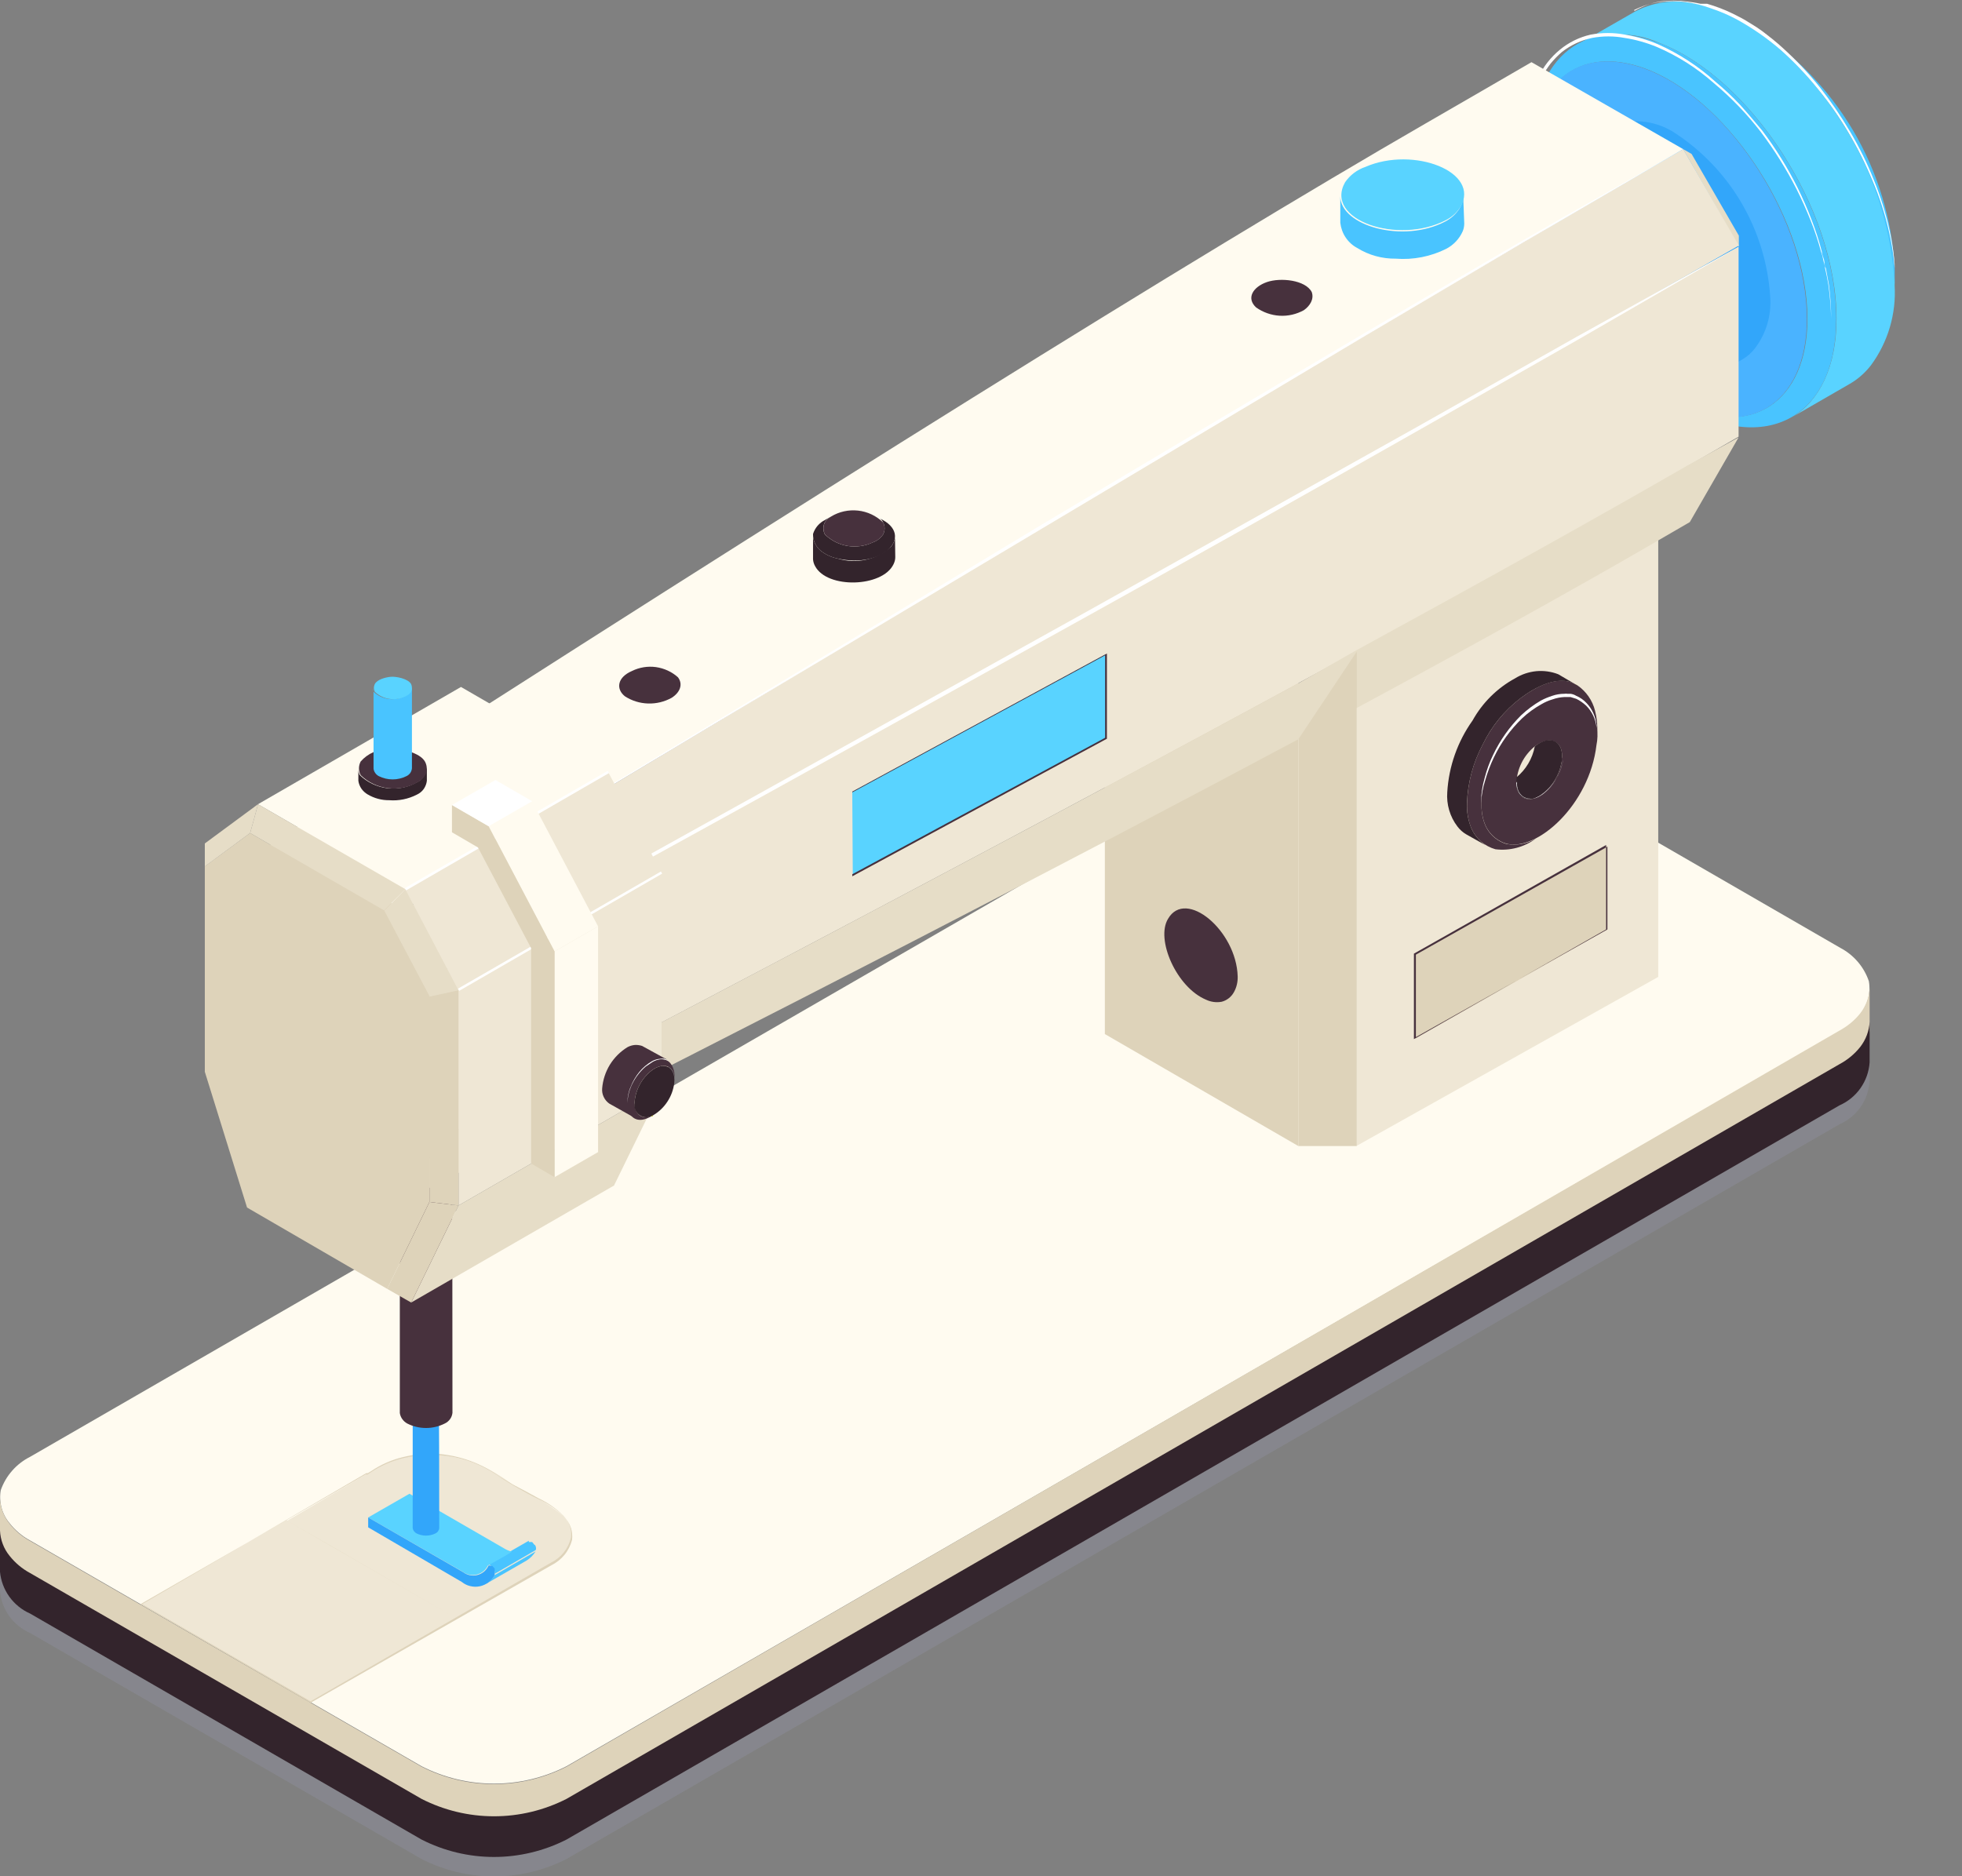 <svg width="23" height="22" viewBox="0 0 23 22" fill="none" xmlns="http://www.w3.org/2000/svg">
<rect x="0" y="0" width="23" height="22" fill="#808080" stroke="none"/>
<g clip-path="url(#clip0_1232_6340)">
<g style="mix-blend-mode:multiply" opacity="0.2">
<path d="M21.917 12.677C21.91 12.785 21.874 12.89 21.812 12.979C21.75 13.069 21.664 13.139 21.564 13.183L6.641 21.798C6.377 21.932 6.086 22.002 5.791 22.002C5.496 22.002 5.205 21.932 4.942 21.798L0.353 19.148C0.255 19.105 0.171 19.037 0.109 18.951C0.047 18.864 0.009 18.762 0 18.656V18.167C0.005 18.275 0.044 18.379 0.113 18.463C0.178 18.545 0.26 18.613 0.353 18.662L4.942 21.312C5.205 21.446 5.496 21.516 5.791 21.516C6.086 21.516 6.377 21.446 6.641 21.312L21.564 12.677C21.658 12.627 21.74 12.56 21.807 12.478C21.873 12.393 21.912 12.289 21.917 12.181V12.677Z" fill="#A0A2C1"/>
</g>
<path d="M22.21 3.344C22.231 3.68 22.132 4.013 21.932 4.284C21.864 4.371 21.781 4.445 21.686 4.5L21.007 4.892C21.327 4.705 21.529 4.299 21.529 3.738C21.529 2.437 20.503 0.904 19.453 0.504C19.308 0.438 19.149 0.404 18.989 0.404C18.829 0.404 18.671 0.438 18.525 0.504L19.166 0.136C19.353 0.037 19.566 -0.002 19.776 0.027C20.897 0.145 22.21 1.859 22.21 3.344Z" fill="#59D3FF"/>
<path d="M22.211 3.344C22.176 2.746 22.007 2.163 21.716 1.639C21.426 1.116 21.021 0.664 20.533 0.317C21.021 0.618 21.428 1.033 21.721 1.526C22.013 2.019 22.181 2.576 22.211 3.148V3.344Z" fill="#49C4FF"/>
<path d="M19.451 0.504C20.503 0.904 21.526 2.437 21.526 3.738C21.526 4.942 20.637 5.345 19.655 4.717C20.518 5.164 21.188 4.717 21.188 3.738C21.188 2.594 20.299 1.233 19.359 0.833C18.561 0.498 17.998 0.934 17.959 1.776C17.924 0.759 18.514 0.148 19.451 0.504Z" fill="#49C4FF"/>
<path d="M17.954 1.776C17.992 0.934 18.547 0.498 19.353 0.833C20.302 1.233 21.179 2.594 21.182 3.738C21.182 4.752 20.468 5.2 19.566 4.669C19.084 4.353 18.685 3.925 18.404 3.421C18.123 2.917 17.969 2.352 17.954 1.776Z" fill="#4AB3FF"/>
<path d="M20.509 0.302L20.577 0.344L20.532 0.317L20.509 0.302Z" fill="#B6BD00"/>
<path d="M19.732 4.764L19.572 4.672L19.652 4.717L19.732 4.764Z" fill="#B6BD00"/>
<path d="M17.953 1.678C17.95 1.545 17.96 1.412 17.983 1.281V1.23V1.183L17.998 1.132V1.109V1.085V1.038L18.016 0.99V0.969V0.946C18.021 0.93 18.028 0.915 18.036 0.901C18.066 0.84 18.101 0.782 18.143 0.729C18.185 0.676 18.233 0.627 18.285 0.584C18.39 0.497 18.514 0.436 18.647 0.406C18.78 0.381 18.917 0.381 19.05 0.406C19.183 0.429 19.312 0.466 19.436 0.519C19.68 0.628 19.907 0.775 20.106 0.955C20.21 1.041 20.309 1.134 20.402 1.233C20.491 1.331 20.577 1.435 20.657 1.53C20.817 1.742 20.957 1.968 21.075 2.206C21.134 2.327 21.188 2.449 21.235 2.573C21.283 2.696 21.324 2.822 21.357 2.95C21.357 2.982 21.374 3.015 21.383 3.048C21.392 3.08 21.383 3.113 21.404 3.145L21.422 3.243L21.44 3.341C21.457 3.473 21.466 3.605 21.466 3.738C21.463 3.605 21.452 3.473 21.434 3.341L21.416 3.243L21.395 3.145C21.395 3.113 21.38 3.083 21.374 3.05C21.369 3.018 21.36 2.985 21.348 2.953C21.314 2.826 21.272 2.701 21.223 2.579C21.173 2.455 21.119 2.333 21.06 2.217C20.94 1.981 20.799 1.756 20.639 1.544C20.559 1.441 20.473 1.34 20.384 1.248C20.291 1.151 20.192 1.059 20.088 0.972C19.89 0.797 19.666 0.655 19.424 0.551C19.303 0.501 19.177 0.465 19.047 0.445C18.92 0.421 18.789 0.421 18.662 0.445C18.534 0.472 18.415 0.528 18.312 0.608C18.263 0.65 18.217 0.697 18.176 0.747C18.137 0.799 18.101 0.854 18.069 0.91C18.061 0.924 18.054 0.939 18.048 0.955V0.975V0.999L18.027 1.043L18.01 1.091V1.115V1.138L17.995 1.186V1.233C17.995 1.248 17.995 1.266 17.995 1.281C17.969 1.411 17.955 1.544 17.953 1.678Z" fill="white"/>
<path d="M19.163 0.127C19.254 0.073 19.354 0.036 19.459 0.018C19.564 0.004 19.671 0.004 19.776 0.018C19.829 0.024 19.882 0.032 19.933 0.044H19.972H19.993H20.011L20.088 0.068C20.19 0.102 20.289 0.145 20.384 0.196C20.431 0.219 20.476 0.246 20.523 0.276L20.589 0.317L20.654 0.362C20.74 0.427 20.823 0.492 20.9 0.563C21.056 0.705 21.201 0.858 21.333 1.023C21.463 1.189 21.582 1.363 21.689 1.545C21.796 1.726 21.889 1.915 21.967 2.111C22.045 2.303 22.107 2.501 22.151 2.704C22.197 2.909 22.22 3.119 22.219 3.329C22.216 3.12 22.19 2.911 22.142 2.707C22.096 2.504 22.031 2.305 21.949 2.114C21.869 1.92 21.775 1.733 21.668 1.553C21.562 1.373 21.442 1.202 21.309 1.041C21.177 0.878 21.032 0.726 20.876 0.587C20.716 0.448 20.541 0.327 20.355 0.225C20.259 0.174 20.16 0.132 20.058 0.098C19.962 0.063 19.863 0.038 19.762 0.024C19.658 0.01 19.554 0.01 19.45 0.024C19.347 0.039 19.247 0.072 19.154 0.119L19.163 0.127Z" fill="white"/>
<path d="M20.752 3.486C20.767 3.699 20.704 3.909 20.577 4.079C20.535 4.135 20.483 4.181 20.423 4.216L19.83 4.559C19.926 4.5 20.006 4.418 20.061 4.319C20.139 4.172 20.175 4.006 20.165 3.839C20.132 2.627 19.032 1.589 18.401 1.764C18.351 1.776 18.303 1.796 18.259 1.823L18.852 1.485C18.975 1.434 19.109 1.413 19.242 1.424C19.375 1.435 19.503 1.477 19.617 1.548C19.945 1.759 20.219 2.044 20.416 2.381C20.613 2.718 20.728 3.097 20.752 3.486Z" fill="#32A6FA"/>
<path d="M21.908 11.505C21.92 11.574 21.917 11.643 21.9 11.71C21.882 11.777 21.851 11.84 21.807 11.894C21.741 11.976 21.658 12.045 21.564 12.095L6.641 20.71C6.378 20.844 6.087 20.914 5.791 20.914C5.496 20.914 5.205 20.844 4.942 20.71L0.353 18.063C0.26 18.013 0.178 17.944 0.113 17.861C0.068 17.808 0.036 17.746 0.018 17.679C0 17.611 -0.003 17.541 0.009 17.473C0.069 17.303 0.192 17.163 0.353 17.082L15.285 8.464C15.549 8.33 15.841 8.26 16.136 8.26C16.432 8.26 16.723 8.33 16.987 8.464L21.573 11.114C21.731 11.197 21.851 11.337 21.908 11.505Z" fill="#FFFBF0"/>
<path d="M21.917 12.084C21.91 12.192 21.874 12.297 21.812 12.386C21.75 12.476 21.664 12.546 21.564 12.59L6.641 21.203C6.377 21.336 6.086 21.406 5.791 21.406C5.496 21.406 5.205 21.336 4.942 21.203L0.353 18.552C0.256 18.51 0.172 18.442 0.11 18.356C0.048 18.27 0.01 18.169 0 18.063V17.571C0.005 17.679 0.044 17.783 0.113 17.867C0.178 17.95 0.26 18.019 0.353 18.069L4.942 20.716C5.205 20.85 5.496 20.92 5.791 20.92C6.086 20.92 6.377 20.85 6.641 20.716L21.564 12.084C21.658 12.033 21.741 11.965 21.807 11.882C21.873 11.797 21.912 11.693 21.917 11.585V12.084Z" fill="#DED3BA"/>
<path d="M21.917 12.457C21.91 12.565 21.873 12.669 21.811 12.758C21.749 12.847 21.663 12.917 21.564 12.961L6.641 21.57C6.377 21.704 6.086 21.774 5.791 21.774C5.496 21.774 5.205 21.704 4.942 21.57L0.353 18.92C0.256 18.877 0.172 18.809 0.11 18.723C0.048 18.637 0.01 18.536 0 18.431V17.947C0.005 18.056 0.044 18.16 0.113 18.244C0.178 18.326 0.26 18.395 0.353 18.445L4.942 21.093C5.205 21.227 5.496 21.297 5.791 21.297C6.087 21.297 6.378 21.227 6.641 21.093L21.564 12.478C21.658 12.428 21.741 12.359 21.807 12.276C21.873 12.191 21.912 12.088 21.917 11.98V12.457Z" fill="#33242C"/>
<path d="M19.439 5.665V11.455L15.905 13.435V7.649L19.439 5.665Z" fill="#EFE7D5"/>
<path d="M15.22 7.649V13.438L12.952 12.125V6.338L15.22 7.649Z" fill="#DED3BA"/>
<path d="M4.299 17.283H4.319C4.446 17.196 4.586 17.131 4.734 17.091C4.863 17.061 4.994 17.049 5.126 17.055C5.451 17.086 5.759 17.211 6.015 17.414C6.227 17.51 6.426 17.633 6.608 17.778C6.783 17.971 6.709 18.199 6.46 18.342L5.351 18.982L3.362 17.835L4.299 17.283Z" fill="#EFE7D5"/>
<path d="M5.351 18.97L3.641 19.957L1.648 18.81L3.359 17.823L5.351 18.97Z" fill="#EFE7D5"/>
<path d="M5.348 18.976L3.845 18.108L3.359 17.829L3.848 18.108L5.348 18.976Z" fill="#DED3BA"/>
<path d="M3.641 19.966L1.648 18.81L4.287 17.289H4.311L4.346 17.266C4.463 17.188 4.593 17.131 4.729 17.097C4.927 17.05 5.134 17.047 5.333 17.088C5.533 17.13 5.721 17.215 5.885 17.337L6.021 17.42C6.14 17.488 6.232 17.541 6.318 17.58C6.427 17.632 6.527 17.701 6.614 17.784C6.649 17.82 6.675 17.863 6.691 17.91C6.707 17.957 6.712 18.008 6.706 18.057C6.689 18.121 6.659 18.181 6.617 18.232C6.575 18.283 6.522 18.325 6.463 18.354L3.641 19.966ZM1.666 18.81L3.641 19.949L6.457 18.324C6.516 18.295 6.568 18.254 6.609 18.203C6.65 18.151 6.679 18.091 6.694 18.027C6.699 17.98 6.694 17.933 6.678 17.888C6.662 17.843 6.636 17.803 6.602 17.77C6.516 17.685 6.416 17.616 6.306 17.565C6.232 17.526 6.14 17.476 6.009 17.405L5.87 17.322C5.65 17.159 5.387 17.064 5.114 17.046C4.983 17.041 4.853 17.054 4.726 17.085C4.591 17.117 4.464 17.173 4.349 17.251L4.311 17.274H4.293L1.666 18.81Z" fill="#DED3BA"/>
<path d="M6.199 18.081C6.199 18.081 6.226 18.081 6.238 18.081L6.264 18.113C6.279 18.113 6.291 18.161 6.279 18.176L5.799 18.454C5.799 18.437 5.799 18.407 5.784 18.389L5.757 18.36C5.757 18.36 5.731 18.336 5.719 18.342L6.199 18.066V18.081Z" fill="#49C4FF"/>
<path d="M5.799 18.469L6.279 18.191C6.253 18.234 6.217 18.27 6.175 18.297L5.695 18.573C5.738 18.548 5.773 18.512 5.799 18.469Z" fill="#49C4FF"/>
<path d="M6 18.194C6 18.194 6.015 18.194 5.719 18.357C5.706 18.383 5.688 18.406 5.665 18.425C5.642 18.443 5.616 18.456 5.587 18.463C5.559 18.47 5.529 18.47 5.501 18.464C5.472 18.458 5.445 18.446 5.422 18.428L4.316 17.793L4.8 17.515L5.908 18.155C5.937 18.173 5.968 18.186 6 18.194Z" fill="#59D3FF"/>
<path d="M5.799 18.469C5.781 18.502 5.756 18.531 5.726 18.554C5.696 18.577 5.662 18.592 5.625 18.6C5.588 18.608 5.55 18.607 5.513 18.598C5.477 18.59 5.443 18.573 5.413 18.549L4.316 17.909V17.793L5.428 18.434C5.451 18.451 5.478 18.464 5.507 18.47C5.535 18.476 5.565 18.476 5.593 18.469C5.622 18.462 5.648 18.449 5.671 18.431C5.694 18.412 5.712 18.389 5.725 18.362C5.725 18.348 5.76 18.362 5.772 18.362L5.799 18.392C5.799 18.422 5.799 18.451 5.799 18.469Z" fill="#32A6FA"/>
<path d="M5.149 17.918C5.148 17.931 5.143 17.944 5.135 17.955C5.128 17.966 5.117 17.974 5.105 17.98C5.07 17.997 5.032 18.006 4.994 18.006C4.955 18.006 4.917 17.997 4.883 17.98C4.871 17.974 4.861 17.965 4.853 17.954C4.845 17.944 4.84 17.931 4.838 17.918V16.329C4.835 16.338 4.835 16.349 4.838 16.358C4.872 16.391 4.915 16.411 4.962 16.417C5.008 16.423 5.055 16.414 5.096 16.391C5.109 16.386 5.12 16.377 5.128 16.365C5.136 16.354 5.14 16.34 5.141 16.326C5.141 16.326 5.149 16.252 5.149 17.918Z" fill="#32A6FA"/>
<path d="M5.304 16.566C5.301 16.593 5.292 16.618 5.276 16.64C5.26 16.662 5.239 16.68 5.215 16.691C5.146 16.726 5.071 16.744 4.994 16.744C4.917 16.744 4.841 16.726 4.773 16.691C4.75 16.678 4.731 16.661 4.716 16.64C4.701 16.619 4.691 16.595 4.687 16.569C4.687 13.266 4.687 13.432 4.687 13.432C4.687 13.452 4.692 13.472 4.702 13.489C4.767 13.554 4.85 13.596 4.941 13.61C5.032 13.624 5.125 13.608 5.206 13.566C5.231 13.555 5.252 13.538 5.268 13.516C5.284 13.494 5.293 13.468 5.295 13.441C5.295 13.441 5.304 13.269 5.304 16.566Z" fill="#47313D"/>
<path d="M20.384 2.763V2.893L19.732 1.749L19.83 1.805L20.384 2.763Z" fill="#E6DDC7"/>
<path d="M18.878 1.257L19.732 1.749L18.878 1.257Z" fill="#B6BD00"/>
<path d="M19.788 3.22C17.021 4.822 12.257 7.486 5.496 11.209L5.158 11.405V13.367L5.496 13.172C12.249 9.644 17.014 7.074 19.788 5.464L20.381 5.12V2.893L19.788 3.22Z" fill="#EFE7D5"/>
<path d="M19.732 1.749L19.139 2.093C16.372 3.694 11.684 6.487 5.075 10.474L4.737 10.669L5.161 11.405L5.499 11.209C12.252 7.485 17.017 4.822 19.791 3.219L20.384 2.879L19.732 1.749Z" fill="#EFE7D5"/>
<path d="M20.381 5.129L19.809 6.122L19.216 6.466C18.315 6.985 17.211 7.597 15.905 8.301L15.22 8.668C12.585 10.078 9.203 11.824 5.072 13.907L4.734 14.102L5.158 13.367L5.496 13.171C9.404 11.13 12.645 9.41 15.22 8.013L15.878 7.637C17.449 6.779 18.749 6.054 19.777 5.461L20.381 5.129Z" fill="#E6DDC7"/>
<path d="M5.158 11.405V13.367L4.734 14.102L3.288 13.269L2.864 12.042V10.079L3.288 9.836L4.734 10.669L5.158 11.405Z" fill="#DED3BA"/>
<path d="M17.953 0.729L17.36 1.073L16.708 1.45C13.991 3.019 9.617 5.745 3.587 9.629L3.193 9.884L3.276 9.836L4.723 10.669L5.061 10.474C11.668 6.489 16.36 3.696 19.139 2.093L19.732 1.749L17.953 0.729Z" fill="#FFFBF0"/>
<path d="M20.384 2.893L18.496 3.984L16.599 5.063C15.334 5.781 14.066 6.492 12.795 7.198C11.524 7.904 10.252 8.609 8.977 9.315L7.068 10.367L6.11 10.889L5.633 11.153L5.502 11.194C5.461 11.215 5.422 11.239 5.384 11.262L5.146 11.396L5.381 11.259L5.502 11.194L5.621 11.129L6.098 10.862L7.053 10.332L8.959 9.273L12.771 7.154C14.042 6.444 15.311 5.734 16.578 5.025L18.478 3.952L20.384 2.893Z" fill="white"/>
<path d="M19.732 1.749L17.847 2.849L15.97 3.958L12.223 6.193L8.467 8.434L6.596 9.555L5.659 10.115L5.194 10.412L5.075 10.48C5.037 10.503 4.998 10.527 4.957 10.548L4.723 10.684L4.957 10.548L5.075 10.48L5.191 10.409L5.656 10.112L6.59 9.546L8.467 8.413L12.208 6.154C13.455 5.411 14.705 4.669 15.958 3.928C16.587 3.56 17.212 3.19 17.841 2.825C18.469 2.461 19.101 2.111 19.732 1.749Z" fill="white"/>
<path d="M7.755 10.234V12.762L5.375 14.135V11.606L7.755 10.234Z" fill="#EFE7D5"/>
<path d="M7.13 9.054L7.755 10.234L5.375 11.606L4.749 10.426L7.13 9.054Z" fill="#EFE7D5"/>
<path d="M7.755 12.762L7.198 13.901L4.82 15.273L5.375 14.135L7.755 12.762Z" fill="#E6DDC7"/>
<path d="M7.13 9.054L4.749 10.426L3.024 9.43L5.404 8.055L7.13 9.054Z" fill="#FFFBF0"/>
<path d="M5.375 11.606V14.135L5.034 14.094V11.68L5.375 11.606Z" fill="#DED3BA"/>
<path d="M4.752 10.426L5.375 11.612L5.034 11.686L4.503 10.681L4.752 10.426Z" fill="#E6DDC7"/>
<path d="M5.375 14.135L4.82 15.273L4.539 15.113L5.034 14.094L5.375 14.135Z" fill="#DED3BA"/>
<path d="M5.034 11.68V14.094L4.539 15.113L2.896 14.159L2.401 12.567V10.159L2.932 9.768L4.503 10.675L5.034 11.68Z" fill="#DED3BA"/>
<path d="M4.752 10.426L4.503 10.675L2.932 9.768C2.965 9.656 2.994 9.543 3.024 9.43L4.752 10.426Z" fill="#E6DDC7"/>
<path d="M3.024 9.43C2.994 9.543 2.965 9.656 2.932 9.768L2.401 10.16V9.89L3.024 9.43Z" fill="#E6DDC7"/>
<path d="M7.125 9.038L4.746 10.414L4.761 10.44L7.14 9.064L7.125 9.038Z" fill="white"/>
<path d="M7.748 10.219L5.368 11.593L5.383 11.618L7.762 10.244L7.748 10.219Z" fill="white"/>
<path d="M15.905 7.64V13.438H15.22V8.668L15.905 7.64Z" fill="#DED3BA"/>
<path d="M17.165 2.621C17.165 2.652 17.159 2.683 17.147 2.712C17.108 2.8 17.04 2.872 16.955 2.917C16.771 3.009 16.566 3.049 16.362 3.033C16.203 3.035 16.046 2.992 15.911 2.908C15.856 2.879 15.809 2.836 15.775 2.785C15.74 2.733 15.719 2.674 15.712 2.612V2.3C15.712 2.647 16.448 2.858 16.943 2.597C17.01 2.562 17.068 2.51 17.109 2.446C17.136 2.402 17.151 2.352 17.153 2.3L17.165 2.621Z" fill="#49C4FF"/>
<path d="M16.006 1.957C16.572 1.711 17.36 2.016 17.12 2.428C17.079 2.492 17.022 2.544 16.954 2.579C16.391 2.876 15.519 2.579 15.768 2.137C15.826 2.053 15.909 1.99 16.006 1.957Z" fill="#59D3FF"/>
<path d="M14.509 11.449C14.511 11.512 14.497 11.575 14.467 11.63C14.452 11.658 14.432 11.683 14.407 11.703C14.382 11.723 14.353 11.738 14.322 11.746C14.26 11.758 14.195 11.749 14.138 11.722C13.791 11.577 13.545 11.013 13.693 10.773C13.901 10.415 14.494 10.912 14.509 11.449Z" fill="#47313D"/>
<path d="M9.818 6.549C9.746 6.535 9.678 6.503 9.62 6.457C9.591 6.433 9.568 6.403 9.553 6.369C9.537 6.335 9.53 6.298 9.531 6.261C9.542 6.226 9.56 6.193 9.584 6.165C9.608 6.137 9.637 6.114 9.67 6.098L9.741 6.057C9.713 6.073 9.689 6.095 9.67 6.122C9.659 6.144 9.652 6.169 9.652 6.194C9.652 6.22 9.659 6.245 9.67 6.267C9.743 6.338 9.837 6.385 9.937 6.402C10.038 6.418 10.142 6.403 10.233 6.359C10.282 6.342 10.323 6.309 10.352 6.267C10.364 6.245 10.37 6.221 10.37 6.196C10.37 6.171 10.364 6.147 10.352 6.125C10.345 6.107 10.332 6.091 10.316 6.08C10.726 6.273 10.361 6.673 9.818 6.549Z" fill="#33242C"/>
<path d="M10.352 6.125C10.364 6.147 10.37 6.171 10.37 6.196C10.37 6.221 10.364 6.245 10.352 6.267C10.324 6.309 10.282 6.342 10.234 6.359C10.142 6.403 10.039 6.418 9.938 6.402C9.837 6.385 9.744 6.338 9.671 6.267C9.659 6.245 9.653 6.22 9.653 6.194C9.653 6.169 9.659 6.144 9.671 6.122C9.689 6.095 9.713 6.073 9.742 6.057C9.837 5.999 9.948 5.975 10.059 5.987C10.169 5.999 10.272 6.048 10.352 6.125Z" fill="#47313D"/>
<path d="M10.492 6.309C10.485 6.347 10.469 6.382 10.444 6.412C10.361 6.487 10.259 6.539 10.149 6.563C10.04 6.587 9.926 6.582 9.819 6.549C9.746 6.535 9.678 6.503 9.62 6.457C9.571 6.416 9.539 6.357 9.531 6.294V6.558C9.533 6.586 9.541 6.613 9.555 6.638C9.697 6.907 10.344 6.887 10.474 6.617C10.487 6.591 10.495 6.563 10.495 6.534L10.492 6.309Z" fill="#33242C"/>
<path d="M7.011 10.862V13.509L6.501 13.803V11.156L7.011 10.862Z" fill="#FFFBF0"/>
<path d="M6.237 9.395L7.011 10.862L6.501 11.156L5.728 9.688L6.237 9.395Z" fill="#FFFBF0"/>
<path d="M6.501 11.156V13.803L6.226 13.643V11.117L5.603 9.937L5.298 9.759V9.439L5.728 9.688L6.501 11.156Z" fill="#DED3BA"/>
<path d="M6.238 9.395L5.728 9.688L5.298 9.439L5.808 9.146L6.238 9.395Z" fill="white"/>
<path d="M7.355 12.934C7.355 12.591 7.776 12.241 7.889 12.519C7.905 12.558 7.911 12.6 7.906 12.641C7.906 12.478 7.74 12.442 7.592 12.593C7.5 12.684 7.445 12.806 7.438 12.934C7.438 13.068 7.53 13.136 7.648 13.08C7.474 13.195 7.355 13.103 7.355 12.934Z" fill="#47313D"/>
<path d="M7.438 12.934C7.446 12.806 7.5 12.684 7.592 12.594C7.758 12.425 7.927 12.493 7.904 12.7C7.894 12.778 7.867 12.852 7.824 12.917C7.782 12.982 7.725 13.037 7.657 13.077C7.634 13.092 7.607 13.101 7.579 13.101C7.552 13.101 7.524 13.093 7.501 13.078C7.478 13.063 7.459 13.041 7.448 13.015C7.437 12.99 7.433 12.962 7.438 12.934Z" fill="#33242C"/>
<path d="M7.527 12.264L7.824 12.427C7.661 12.356 7.367 12.647 7.367 12.934C7.364 12.967 7.369 12.999 7.382 13.029C7.394 13.059 7.413 13.085 7.438 13.106L7.142 12.94C7.114 12.92 7.091 12.893 7.077 12.862C7.062 12.831 7.056 12.797 7.059 12.762C7.067 12.664 7.098 12.569 7.149 12.485C7.201 12.401 7.271 12.331 7.355 12.279C7.381 12.265 7.41 12.256 7.44 12.253C7.469 12.251 7.499 12.255 7.527 12.264Z" fill="#47313D"/>
<path d="M7.657 13.077L7.634 13.091C7.639 13.093 7.644 13.093 7.649 13.091L7.657 13.077Z" fill="#B6BD00"/>
<path d="M7.835 12.442C7.807 12.425 7.773 12.418 7.74 12.421C7.709 12.425 7.679 12.435 7.651 12.451L7.568 12.507C7.494 12.571 7.435 12.652 7.397 12.742C7.371 12.803 7.357 12.868 7.355 12.934C7.354 12.868 7.367 12.802 7.394 12.742C7.418 12.68 7.452 12.622 7.494 12.57C7.536 12.518 7.588 12.475 7.646 12.442C7.675 12.426 7.707 12.417 7.74 12.415C7.757 12.413 7.774 12.413 7.791 12.415L7.835 12.439V12.442Z" fill="white"/>
<path d="M17.248 9.712C17.21 9.618 17.193 9.517 17.198 9.415C17.206 9.176 17.269 8.942 17.381 8.731C17.484 8.518 17.635 8.332 17.823 8.188C17.998 8.055 18.265 7.912 18.46 8.019L18.493 8.037C18.595 8.108 18.668 8.213 18.698 8.333C18.72 8.417 18.729 8.504 18.724 8.591C18.723 8.507 18.702 8.425 18.662 8.351C18.612 8.261 18.529 8.195 18.431 8.164C18.313 8.158 18.196 8.179 18.088 8.226C17.98 8.273 17.884 8.344 17.808 8.434C17.429 8.822 17.266 9.415 17.429 9.712C17.479 9.801 17.562 9.867 17.66 9.896C17.778 9.917 17.901 9.895 18.004 9.833C17.868 9.934 17.698 9.979 17.53 9.958C17.467 9.94 17.41 9.909 17.361 9.867C17.312 9.824 17.274 9.771 17.248 9.712Z" fill="#47313D"/>
<path d="M18.309 8.911C18.336 8.686 18.17 8.615 17.992 8.751C17.928 8.804 17.875 8.869 17.838 8.943C17.801 9.017 17.78 9.098 17.776 9.181C17.77 9.377 18.294 9.045 18.309 8.911ZM17.776 9.181C17.776 9.377 17.951 9.451 18.137 9.261C18.232 9.167 18.293 9.044 18.309 8.911C18.336 8.686 17.782 9.018 17.776 9.181ZM18.715 8.736C18.632 9.442 18.016 9.985 17.66 9.893C17.562 9.864 17.479 9.798 17.429 9.709C17.266 9.412 17.429 8.819 17.808 8.425C17.884 8.335 17.98 8.264 18.088 8.217C18.196 8.17 18.313 8.149 18.431 8.155C18.529 8.186 18.612 8.253 18.662 8.342C18.723 8.464 18.742 8.603 18.715 8.736Z" fill="#47313D"/>
<path d="M18.493 8.037L18.46 8.019C18.472 8.024 18.483 8.03 18.493 8.037Z" fill="#B6BD00"/>
<path d="M18.267 7.906L18.46 8.019C18.265 7.915 17.998 8.055 17.823 8.188C17.635 8.332 17.484 8.517 17.381 8.731C17.269 8.942 17.206 9.176 17.197 9.415C17.192 9.517 17.21 9.618 17.248 9.712C17.283 9.792 17.341 9.861 17.414 9.91L17.188 9.783C17.148 9.76 17.113 9.728 17.085 9.691C16.997 9.576 16.955 9.432 16.966 9.288C16.984 8.986 17.087 8.695 17.262 8.449C17.378 8.24 17.551 8.068 17.761 7.954C17.836 7.907 17.921 7.879 18.009 7.87C18.096 7.862 18.185 7.874 18.267 7.906Z" fill="#33242C"/>
<path d="M17.992 8.751C18.17 8.606 18.336 8.686 18.309 8.911C18.293 9.044 18.232 9.167 18.137 9.261C17.951 9.451 17.77 9.377 17.776 9.181C17.774 9.16 17.774 9.138 17.776 9.116C17.888 9.024 17.965 8.895 17.992 8.751Z" fill="#33242C"/>
<path d="M18.715 8.526C18.705 8.431 18.662 8.342 18.594 8.274C18.559 8.242 18.52 8.214 18.478 8.194L18.41 8.173H18.342C18.294 8.175 18.247 8.184 18.202 8.2C18.157 8.213 18.113 8.232 18.072 8.256C17.989 8.302 17.912 8.358 17.844 8.422C17.706 8.555 17.594 8.71 17.512 8.882C17.471 8.968 17.437 9.057 17.411 9.149C17.383 9.235 17.366 9.325 17.36 9.415C17.362 9.315 17.377 9.215 17.405 9.119C17.429 9.027 17.461 8.938 17.503 8.852C17.585 8.679 17.696 8.522 17.832 8.387C17.902 8.321 17.98 8.263 18.063 8.215C18.106 8.192 18.15 8.174 18.196 8.159C18.242 8.143 18.29 8.135 18.339 8.135C18.351 8.133 18.362 8.133 18.374 8.135H18.41C18.434 8.138 18.457 8.146 18.478 8.159C18.523 8.178 18.563 8.206 18.597 8.242C18.63 8.276 18.657 8.316 18.677 8.36C18.697 8.404 18.71 8.451 18.715 8.499V8.526Z" fill="white"/>
<path d="M17.775 9.181C17.777 9.218 17.786 9.255 17.802 9.288C17.82 9.321 17.849 9.347 17.885 9.359C17.92 9.369 17.957 9.369 17.992 9.359C18.027 9.346 18.061 9.327 18.09 9.303C18.155 9.254 18.21 9.191 18.25 9.119C18.289 9.054 18.314 8.981 18.324 8.906C18.313 8.981 18.288 9.053 18.25 9.119C18.214 9.188 18.165 9.248 18.105 9.297C18.076 9.322 18.042 9.342 18.007 9.356C17.968 9.369 17.926 9.369 17.888 9.356C17.869 9.35 17.852 9.34 17.837 9.326C17.823 9.313 17.811 9.297 17.802 9.279C17.786 9.244 17.78 9.205 17.784 9.166L17.775 9.181Z" fill="white"/>
<path d="M15.285 3.637C15.198 3.685 15.1 3.708 15 3.702C14.901 3.696 14.806 3.662 14.725 3.605C14.606 3.495 14.689 3.365 14.85 3.308C15.01 3.252 15.303 3.282 15.377 3.424C15.407 3.507 15.356 3.587 15.285 3.637Z" fill="#47313D"/>
<path d="M5.004 9.012V9.155C5 9.19 4.987 9.223 4.967 9.252C4.946 9.281 4.918 9.303 4.886 9.318C4.786 9.369 4.674 9.392 4.562 9.383C4.474 9.384 4.386 9.36 4.31 9.315C4.281 9.298 4.256 9.275 4.237 9.248C4.218 9.22 4.205 9.188 4.201 9.155V9.018C4.201 9.043 4.207 9.067 4.218 9.089C4.305 9.173 4.417 9.226 4.536 9.242C4.656 9.257 4.777 9.234 4.883 9.175C4.916 9.161 4.944 9.138 4.964 9.109C4.985 9.08 4.997 9.045 4.998 9.009L5.004 9.012Z" fill="#33242C"/>
<path d="M4.983 8.932C4.996 8.957 5.003 8.984 5.003 9.012C5.003 9.04 4.996 9.068 4.983 9.092C4.961 9.128 4.929 9.157 4.892 9.175C4.786 9.234 4.665 9.257 4.545 9.242C4.426 9.226 4.314 9.173 4.228 9.089C4.215 9.065 4.208 9.037 4.208 9.009C4.208 8.982 4.215 8.954 4.228 8.929C4.269 8.882 4.32 8.845 4.378 8.819C4.435 8.794 4.497 8.781 4.56 8.781C4.693 8.772 4.924 8.823 4.983 8.932Z" fill="#47313D"/>
<path d="M4.829 8.067V9.009C4.827 9.029 4.82 9.048 4.809 9.064C4.797 9.08 4.782 9.093 4.764 9.101C4.714 9.126 4.659 9.139 4.603 9.139C4.547 9.139 4.491 9.126 4.441 9.101C4.424 9.092 4.41 9.08 4.399 9.064C4.388 9.049 4.381 9.031 4.379 9.012V8.069C4.376 8.083 4.376 8.097 4.379 8.111C4.428 8.158 4.491 8.188 4.558 8.196C4.625 8.205 4.693 8.191 4.752 8.158C4.77 8.15 4.786 8.138 4.798 8.121C4.809 8.105 4.816 8.086 4.818 8.067H4.829Z" fill="#49C4FF"/>
<path d="M4.82 8.022C4.826 8.036 4.829 8.051 4.829 8.067C4.829 8.082 4.826 8.097 4.82 8.111C4.807 8.131 4.789 8.148 4.767 8.158C4.708 8.191 4.639 8.205 4.572 8.196C4.505 8.188 4.442 8.158 4.393 8.111C4.387 8.097 4.383 8.082 4.383 8.067C4.383 8.051 4.387 8.036 4.393 8.022C4.423 7.966 4.518 7.942 4.58 7.936C4.642 7.93 4.785 7.957 4.82 8.022Z" fill="#59D3FF"/>
<path d="M7.874 8.182C7.789 8.229 7.694 8.252 7.597 8.249C7.5 8.246 7.406 8.217 7.325 8.164C7.218 8.078 7.236 7.942 7.408 7.868C7.495 7.825 7.593 7.809 7.689 7.822C7.786 7.836 7.876 7.877 7.948 7.942C8.01 8.025 7.971 8.12 7.874 8.182Z" fill="#47313D"/>
<path d="M16.592 11.194L18.843 9.916V10.898L16.589 12.181C16.589 12.181 16.578 11.173 16.592 11.194Z" fill="#DED3BA"/>
<path d="M16.575 12.184V11.683C16.575 11.188 16.575 11.185 16.575 11.182L18.828 9.908V10.898L16.575 12.184ZM16.598 11.194C16.598 11.239 16.598 11.787 16.598 12.161L18.843 10.898V9.928L16.598 11.194Z" fill="#47313D"/>
<path d="M9.991 9.285L12.964 7.672V8.656L9.997 10.263L9.991 9.285Z" fill="#59D3FF"/>
<path d="M9.991 10.275V9.282L12.976 7.663V8.662L9.991 10.275ZM9.991 9.291V10.251L12.955 8.651V7.684L9.991 9.291Z" fill="#47313D"/>
</g>
<defs>
<clipPath id="clip0_1232_6340">
<rect width="22.21" height="22" fill="white"/>
</clipPath>
</defs>
</svg>
